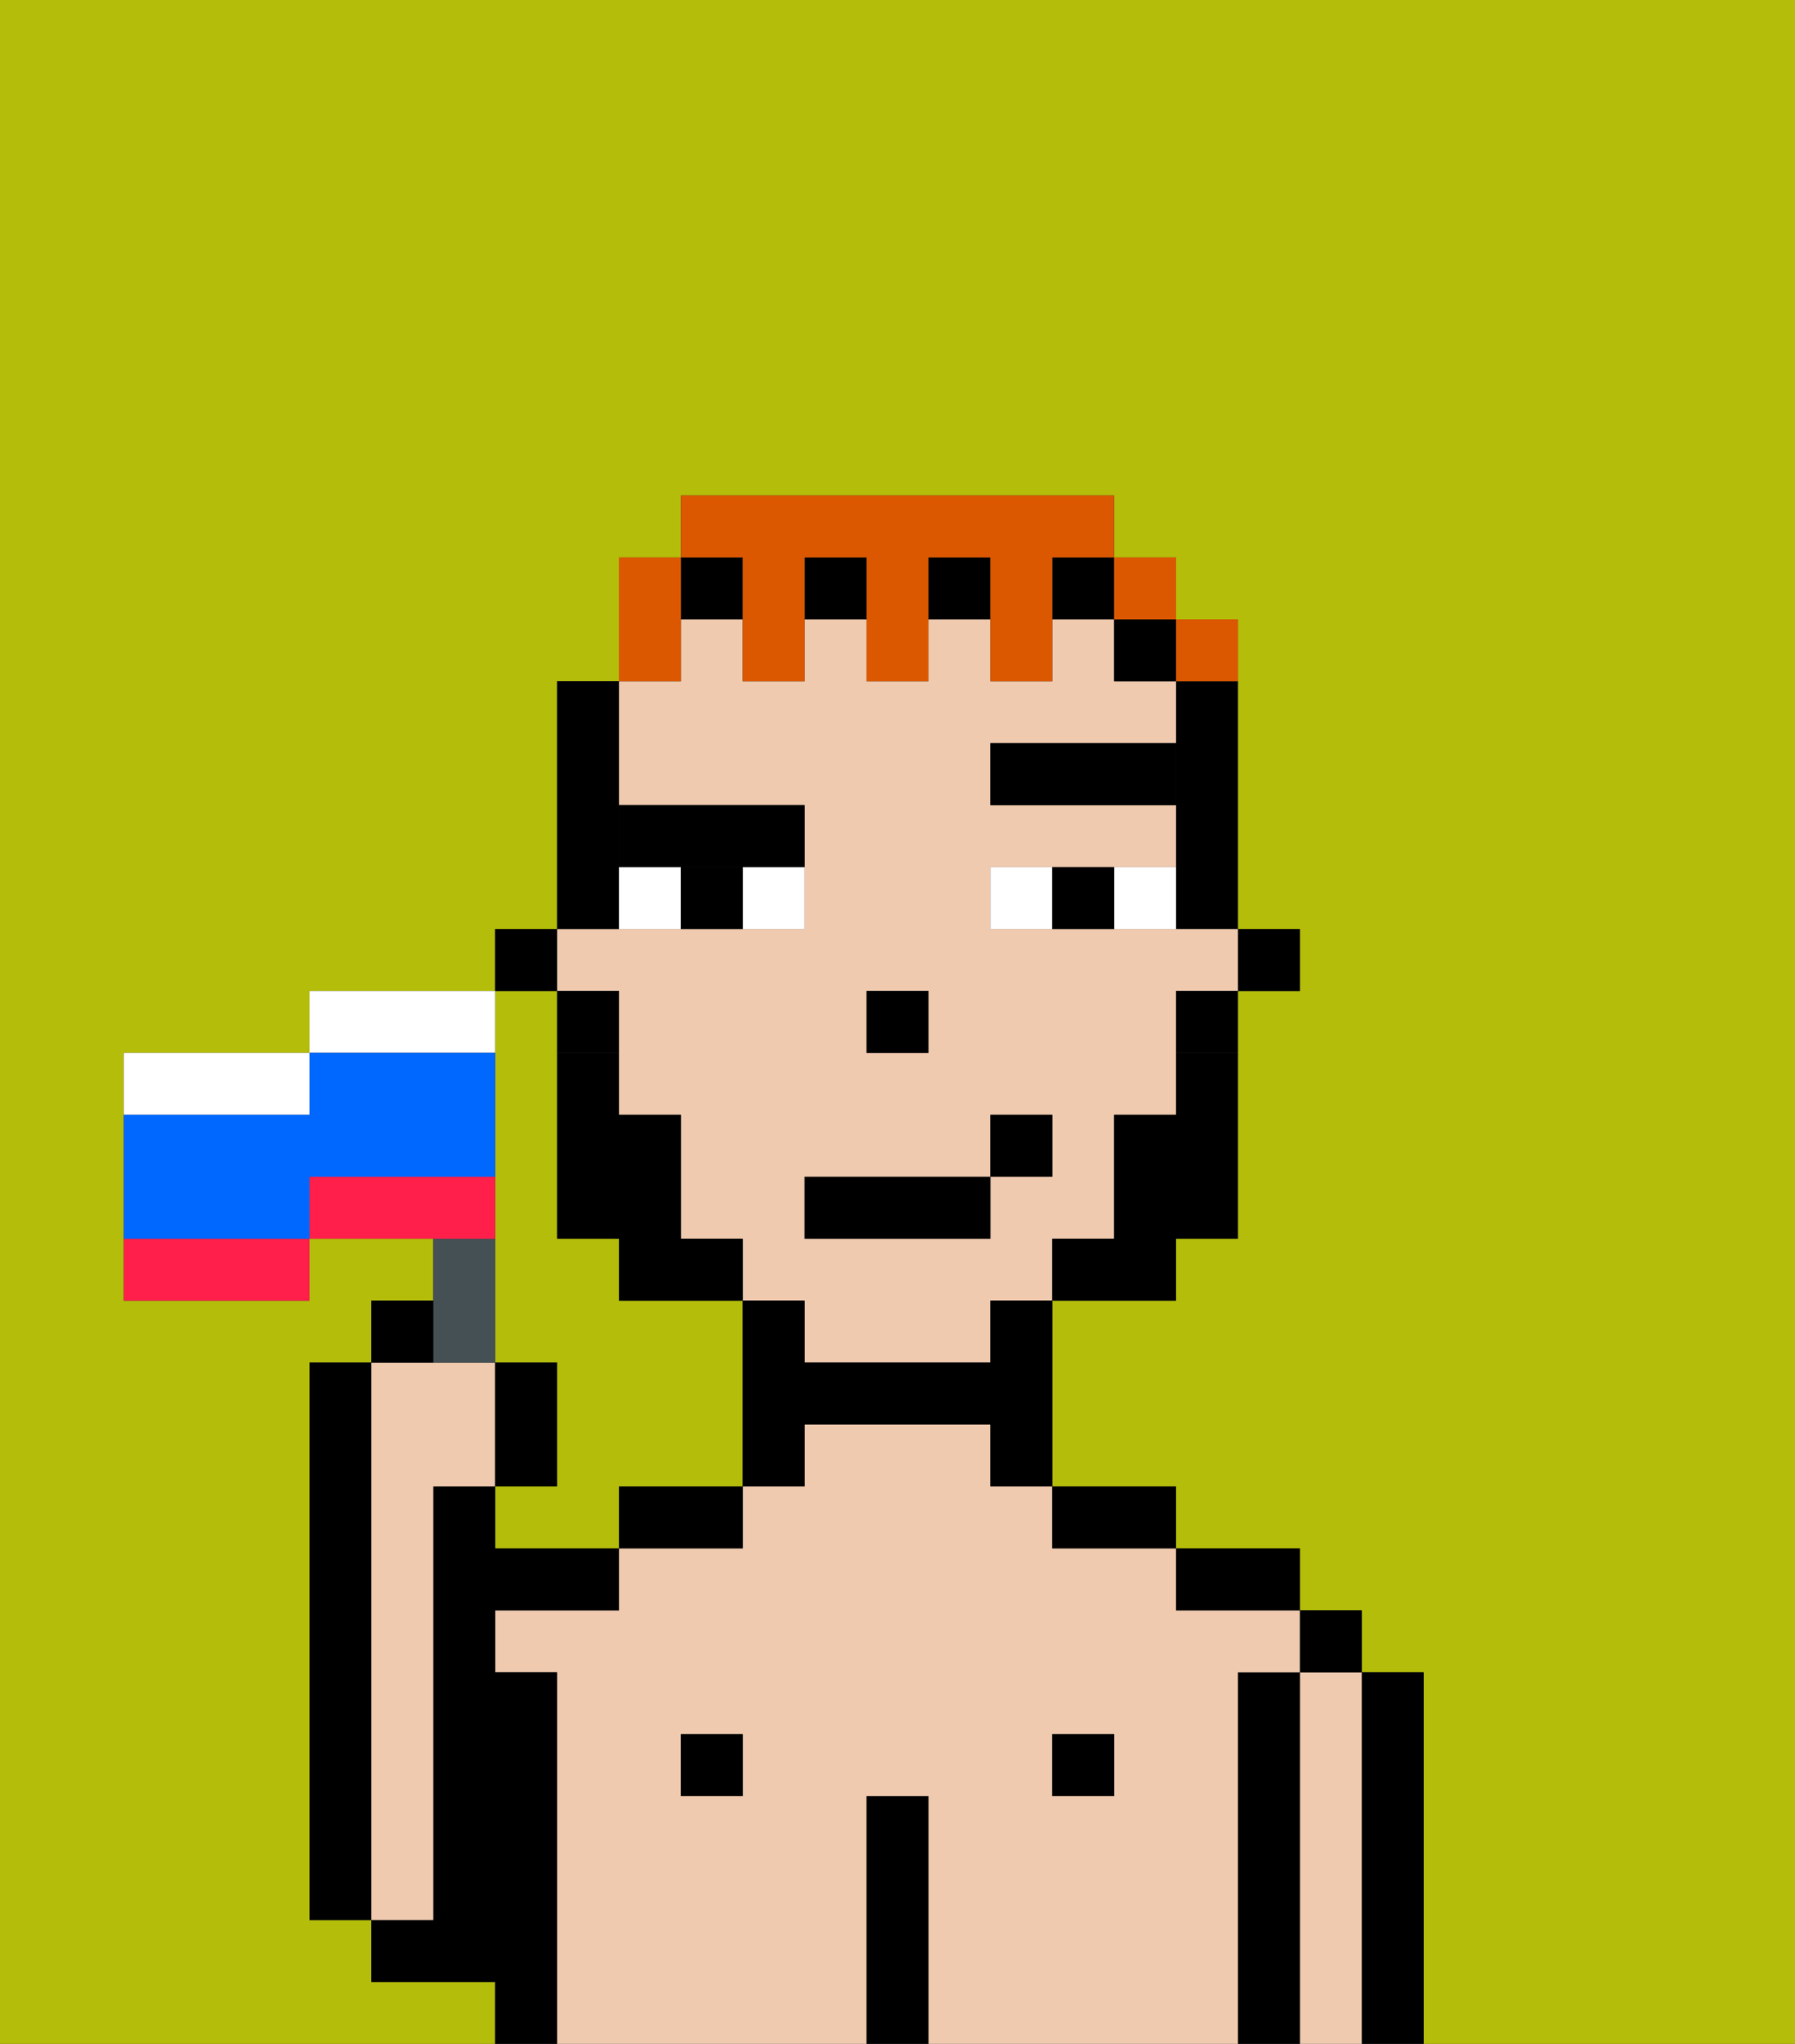 <svg xmlns="http://www.w3.org/2000/svg" viewBox="0 0 29 33"><rect x="0" y="0" width="29" height="33" fill="#333333" stroke="none"/><defs><style>polygon,rect,path{shape-rendering:crispedges;}.hb161-1{fill:#b4bd09;}.hb161-2{fill:#000000;}.hb161-3{fill:#efcaaf;}.hb161-4{fill:#ffffff;}.hb161-5{fill:#000000;}.hb161-6{fill:#000000;}.hb161-7{fill:#db5800;}.hb161-8{fill:#455054;}.hb161-9{fill:#ffffff;}.hb161-10{fill:#ff1f4a;}.hb161-11{fill:#0068ff;}</style></defs><path class="hb161-1" d="M8,18v4H9v2H8v1h2V24h2V21H10V20H9V16H8v2Z"/><path class="hb161-1" d="M0,33H8V32H6V31H5V22H6V21H7V20H5v1H2V17H5V16H8V15H9V11h1V9h1V8h7V9h1v1h1v5h1v1H20v4H19v1H17v3h2v1h2v1h1v1h1v6h6V0H0Z"/><path class="hb161-2" d="M6,22H5v9H6V22Z"/><path class="hb161-2" d="M23,27H22v6h1V27Z"/><path class="hb161-3" d="M22,27H21v6h1V27Z"/><rect class="hb161-2" x="21" y="26" width="1" height="1"/><path class="hb161-2" d="M21,27H20v6h1V27Z"/><path class="hb161-3" d="M20,27h1V26H19V25H17V24H16V23H13v1H12v1H10v1H8v1H9v6h5V29h1v4h5V27Zm-8,2H11V28h1Zm6,0H17V28h1Z"/><path class="hb161-2" d="M20,26h1V25H19v1Z"/><rect class="hb161-2" x="17" y="28" width="1" height="1"/><path class="hb161-2" d="M18,25h1V24H17v1Z"/><path class="hb161-2" d="M15,29H14v4h1V29Z"/><rect class="hb161-2" x="11" y="28" width="1" height="1"/><path class="hb161-2" d="M10,25h2V24H10Z"/><path class="hb161-2" d="M9,27H8V26h2V25H8V24H7v7H6v1H8v1H9V27Z"/><path class="hb161-3" d="M7,30V24H8V22H6v9H7Z"/><rect class="hb161-2" x="20" y="15" width="1" height="1"/><path class="hb161-2" d="M19,12v3h1V11H19Z"/><path class="hb161-3" d="M10,16v2h1v2h1v1h1v1h3V21h1V20h1V18h1V16h1V15H16V14h3V13H16V12h3V11H18V10H17v1H16V10H15v1H14V10H13v1H12V10H11v1H10v2h3v2H9v1Zm4,0h1v1H14Zm-1,3h3V18h1v1H16v1H13Z"/><path class="hb161-2" d="M19,17h1V16H19Z"/><rect class="hb161-2" x="18" y="10" width="1" height="1"/><path class="hb161-2" d="M16,22H13V21H12v3h1V23h3v1h1V21H16Z"/><rect class="hb161-2" x="15" y="9" width="1" height="1"/><rect class="hb161-2" x="17" y="9" width="1" height="1"/><rect class="hb161-2" x="11" y="9" width="1" height="1"/><rect class="hb161-2" x="13" y="9" width="1" height="1"/><path class="hb161-2" d="M10,14V11H9v4h1Z"/><path class="hb161-2" d="M10,16H9v1h1Z"/><rect class="hb161-2" x="8" y="15" width="1" height="1"/><rect class="hb161-2" x="14" y="16" width="1" height="1"/><path class="hb161-4" d="M12,15h1V14H12Z"/><path class="hb161-4" d="M10,14v1h1V14Z"/><path class="hb161-4" d="M18,14v1h1V14Z"/><path class="hb161-4" d="M16,14v1h1V14Z"/><path class="hb161-2" d="M11,14v1h1V14Z"/><path class="hb161-2" d="M17,14v1h1V14Z"/><path class="hb161-5" d="M16,12v1h3V12Z"/><path class="hb161-5" d="M11,14h2V13H10v1Z"/><path class="hb161-6" d="M19,18H18v2H17v1h2V20h1V17H19Z"/><path class="hb161-6" d="M11,20V18H10V17H9v3h1v1h2V20Z"/><rect class="hb161-2" x="13" y="19" width="3" height="1"/><rect class="hb161-2" x="16" y="18" width="1" height="1"/><path class="hb161-7" d="M11,10V9H10v2h1Z"/><path class="hb161-7" d="M12,10v1h1V9h1v2h1V9h1v2h1V9h1V8H11V9h1Z"/><rect class="hb161-7" x="18" y="9" width="1" height="1"/><path class="hb161-7" d="M20,11V10H19v1Z"/><path class="hb161-8" d="M8,22V20H7v2Z"/><path class="hb161-2" d="M7,21H6v1H7Z"/><path class="hb161-2" d="M9,22H8v2H9Z"/><path class="hb161-9" d="M5,17H2v1H5Z"/><path class="hb161-9" d="M8,16H5v1H8Z"/><path class="hb161-10" d="M8,19H5v1H8Z"/><path class="hb161-10" d="M2,21H5V20H2Z"/><path class="hb161-11" d="M8,19V17H5v1H2v2H5V19Z"/></svg>